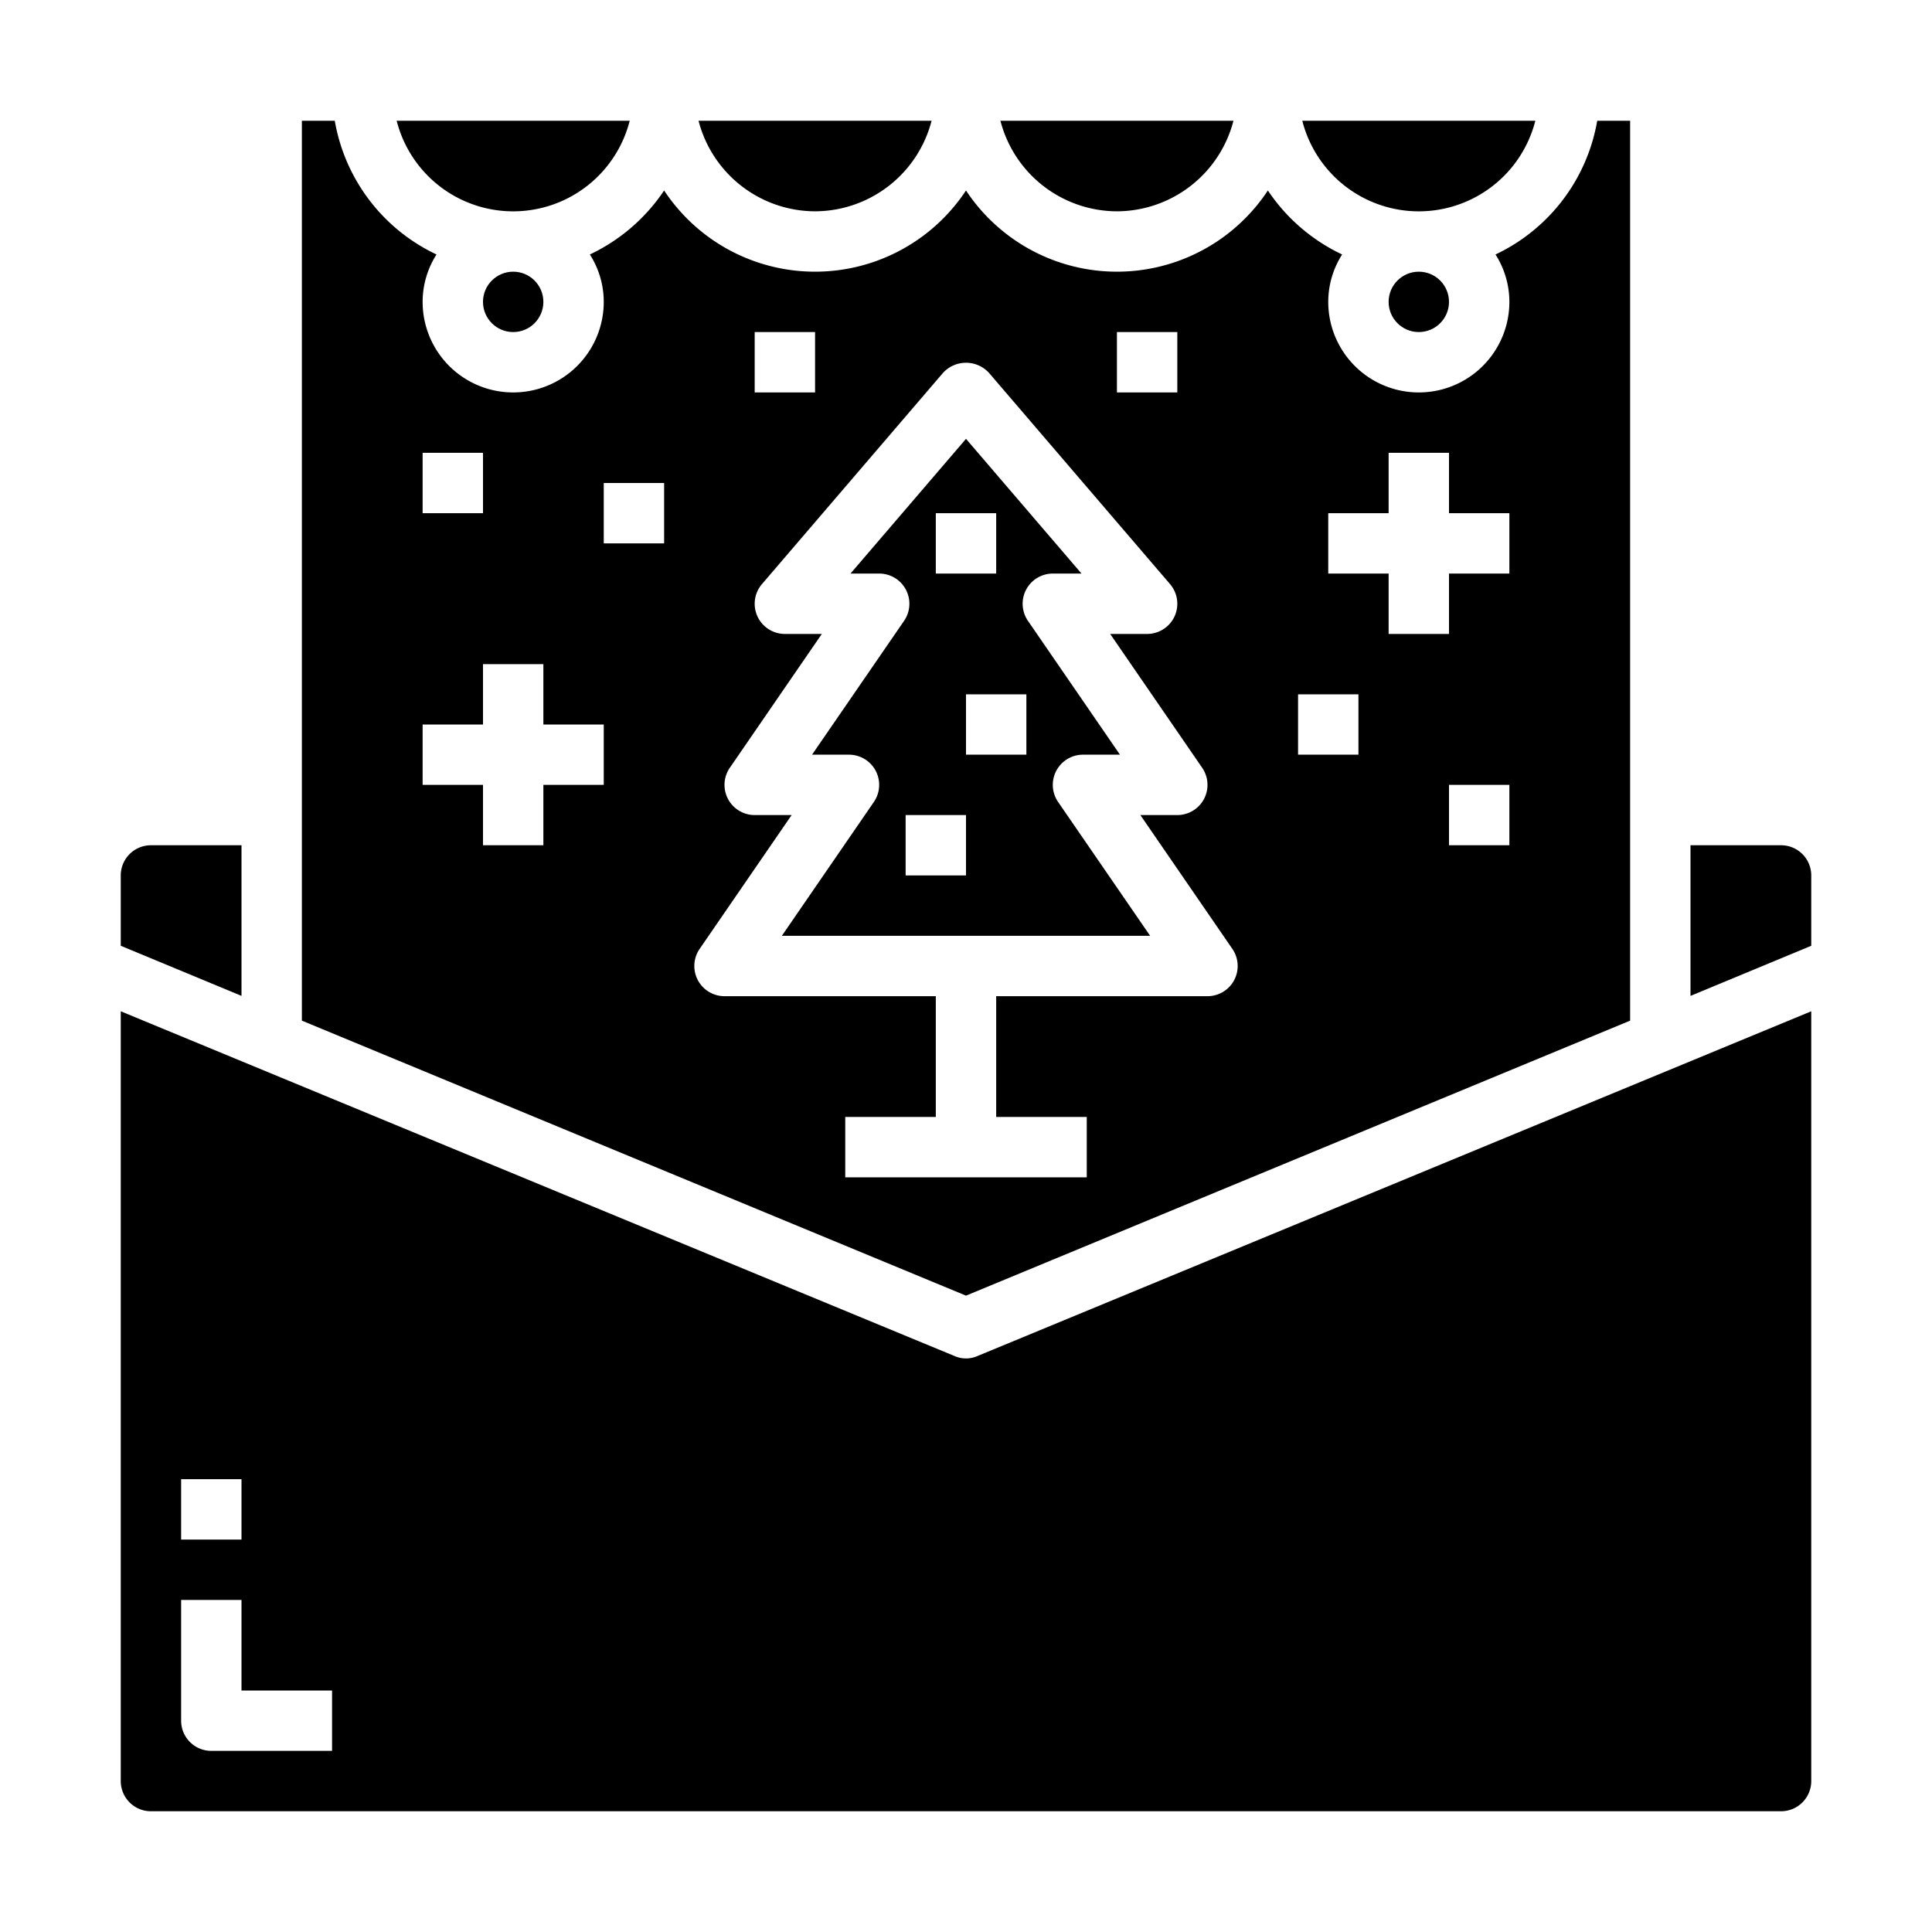 <svg xmlns="http://www.w3.org/2000/svg" viewBox="0 0 64 64" x="0px" y="0px"><g data-name="Christmas Card-Greetings-Xmas-Christmas-Card"><path d="M50.86,4H43.14a3.983,3.983,0,0,0,7.72,0Z"></path><path d="M20.86,4H13.14a3.983,3.983,0,0,0,7.72,0Z"></path><circle cx="47" cy="10" r="1"></circle><circle cx="17" cy="10" r="1"></circle><path d="M37,7a4,4,0,0,0,3.86-3H33.14A4,4,0,0,0,37,7Z"></path><path d="M27,7a4,4,0,0,0,3.86-3H23.14A4,4,0,0,0,27,7Z"></path><path d="M5,60H59a1,1,0,0,0,1-1V33.5L32.38,44.92a.943.943,0,0,1-.76,0L4,33.5V59A1,1,0,0,0,5,60ZM6,49H8v2H6Zm0,4H8v3h3v2H7a1,1,0,0,1-1-1Z"></path><path d="M4,31.33l4,1.66V28H5a1,1,0,0,0-1,1Z"></path><path d="M60,29a1,1,0,0,0-1-1H56v4.99l4-1.66Z"></path><path d="M10,4V33.81l22,9.11,22-9.11V4H52.91a6.032,6.032,0,0,1-3.37,4.43A2.917,2.917,0,0,1,50,10a3,3,0,0,1-6,0,2.917,2.917,0,0,1,.46-1.57A6.09,6.09,0,0,1,42,6.31a5.992,5.992,0,0,1-10,0,5.992,5.992,0,0,1-10,0,6.09,6.09,0,0,1-2.46,2.12A2.917,2.917,0,0,1,20,10a3,3,0,0,1-6,0,2.917,2.917,0,0,1,.46-1.57A6.032,6.032,0,0,1,11.09,4ZM50,28H48V26h2ZM44,17h2V15h2v2h2v2H48v2H46V19H44Zm-1,6h2v2H43ZM37,11h2v2H37ZM25,11h2v2H25ZM23.176,31.434,26.224,27H25a1,1,0,0,1-.824-1.566L27.224,21H26a1,1,0,0,1-.759-1.651l6-7a1.033,1.033,0,0,1,1.518,0l6,7A1,1,0,0,1,38,21H36.776l3.048,4.434A1,1,0,0,1,39,27H37.776l3.048,4.434A1,1,0,0,1,40,33H33v4h3v2H28V37h3V33H24a1,1,0,0,1-.824-1.566ZM20,16h2v2H20Zm-6-1h2v2H14Zm0,9h2V22h2v2h2v2H18v2H16V26H14Z"></path><path d="M35.051,26.566A1,1,0,0,1,35.875,25H37.1l-3.048-4.434A1,1,0,0,1,34.875,19h.951L32,14.537,28.174,19h.951a1,1,0,0,1,.824,1.566L26.9,25h1.224a1,1,0,0,1,.824,1.566L25.9,31H38.1ZM31,17h2v2H31Zm1,12H30V27h2Zm2-4H32V23h2Z"></path></g></svg>
